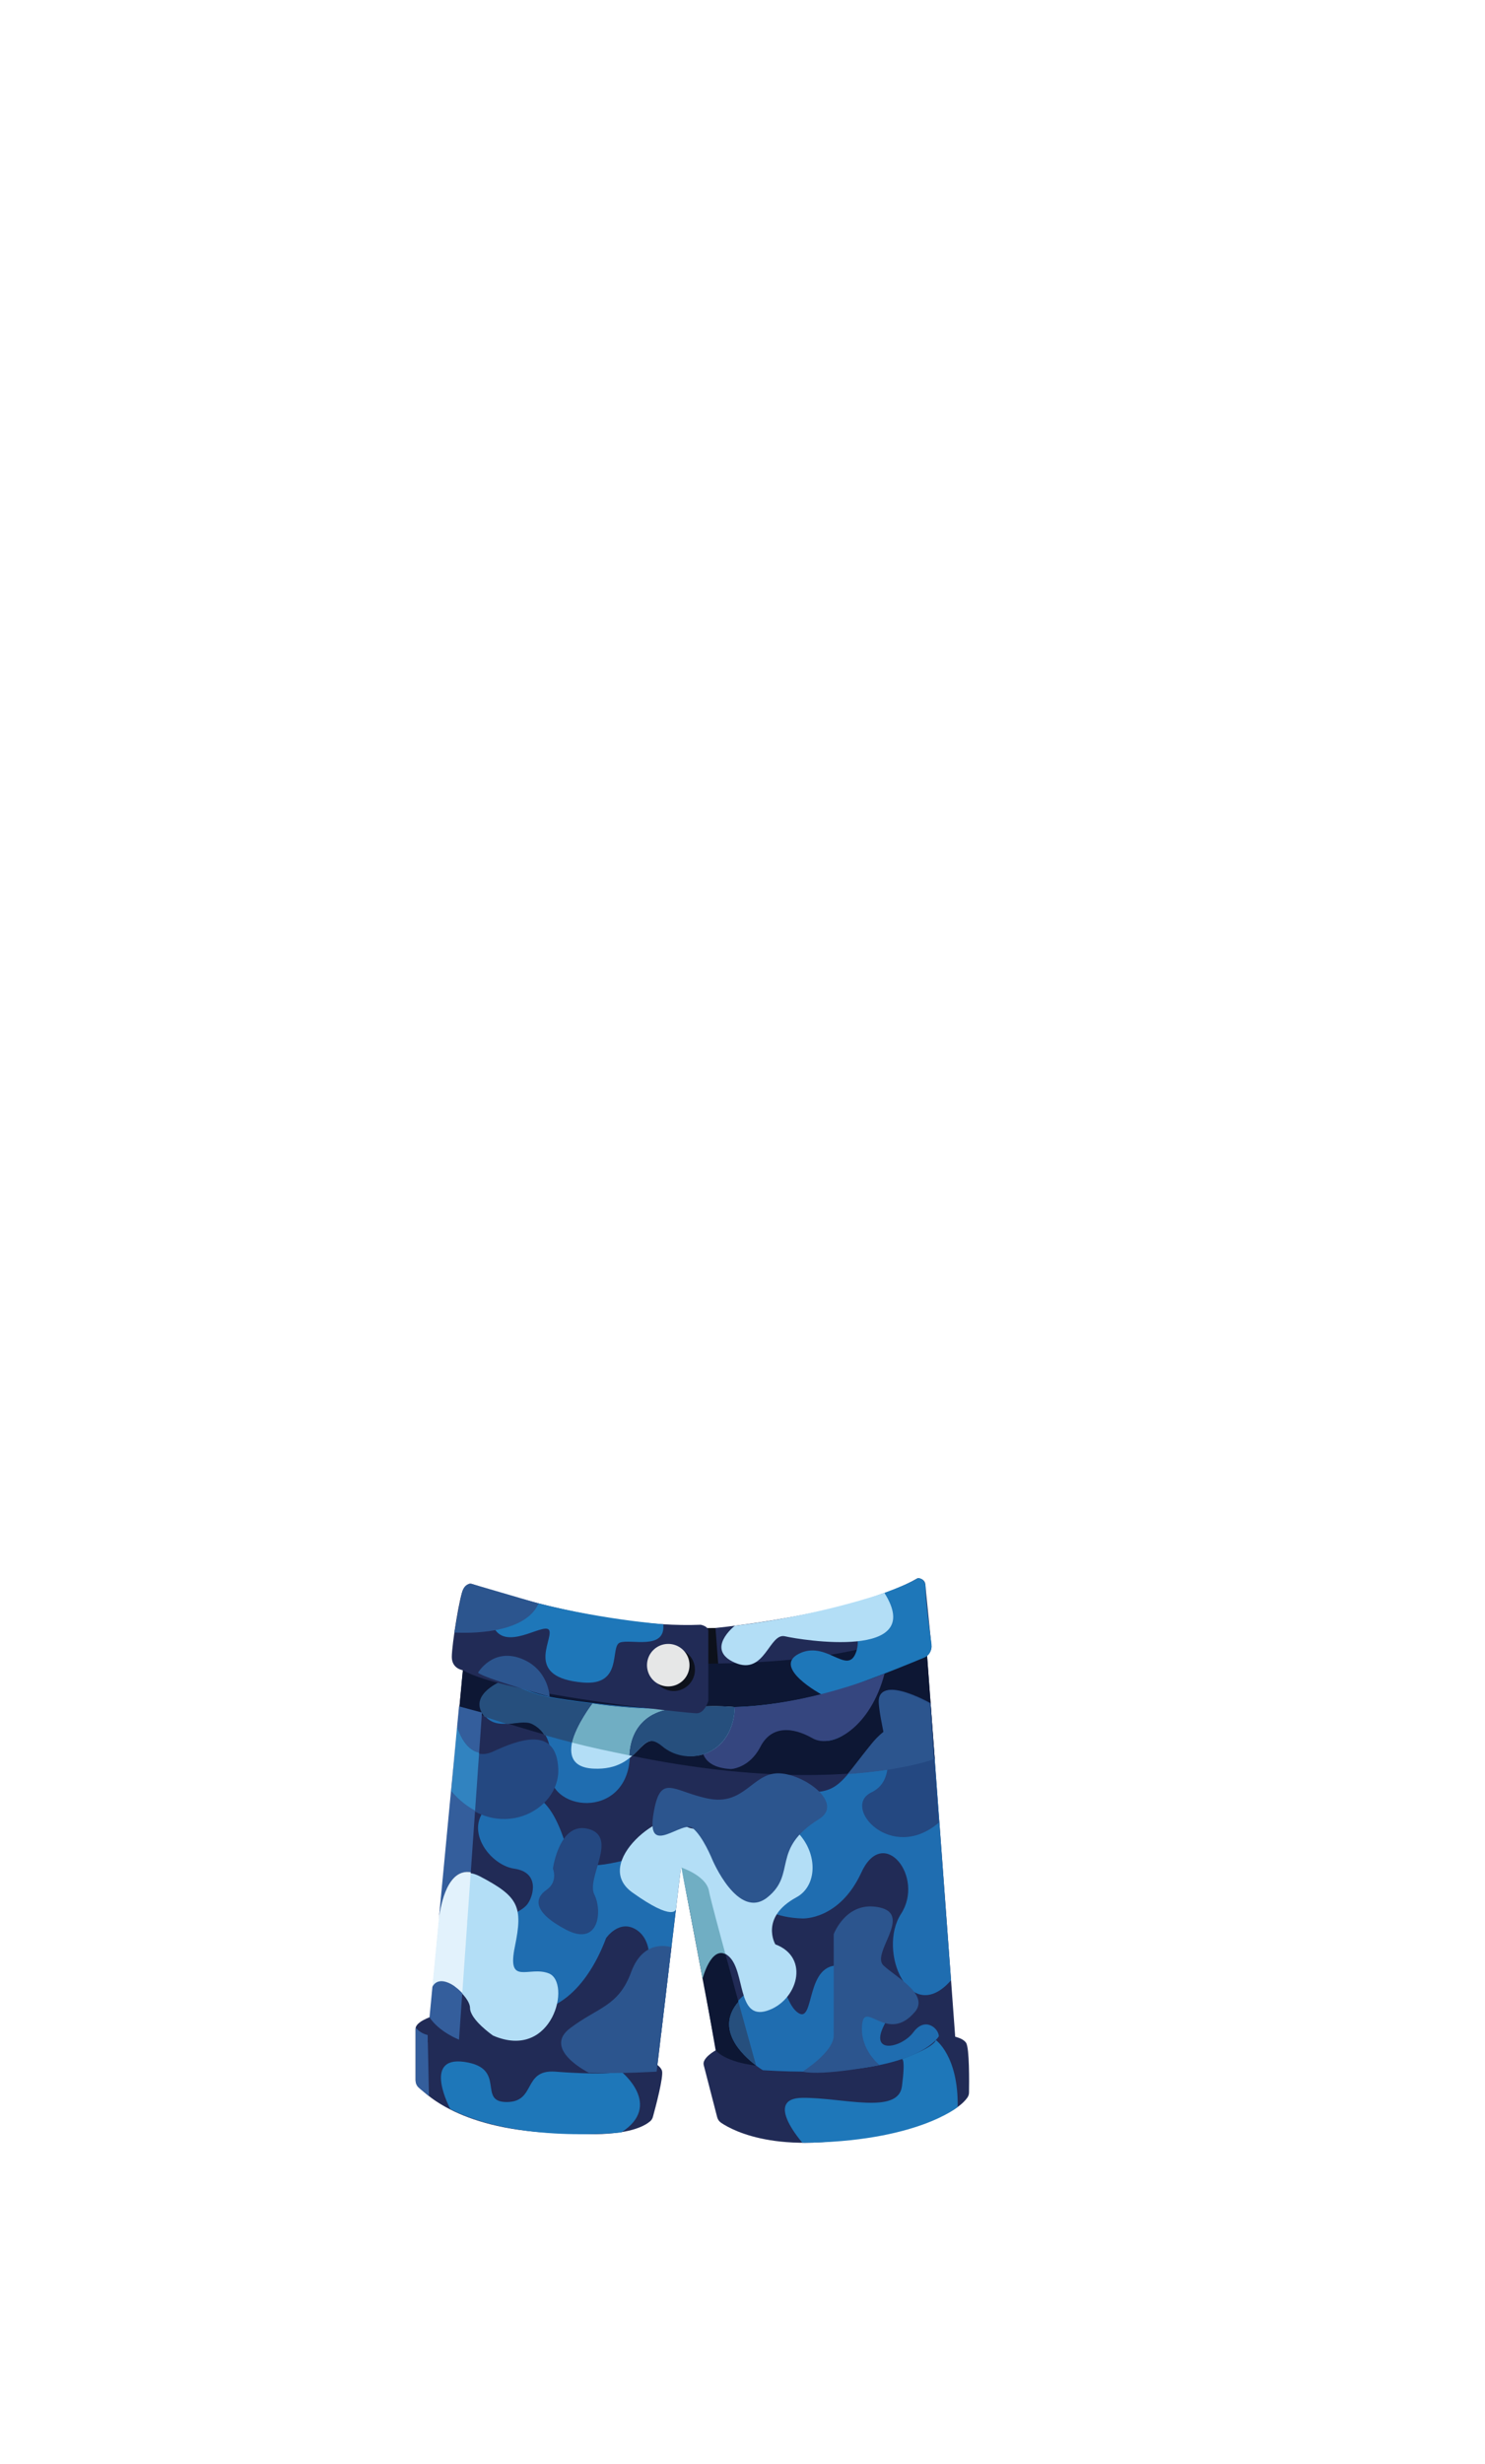 <svg xmlns="http://www.w3.org/2000/svg" width="252" height="418" fill="none" viewBox="0 0 252 418">
  <path fill="#212B56" d="M73.253 342.098s-2.728.882-2.728 2.054v8.686c0 .374.133.736.378 1.018 1.57 1.788 8.323 8.055 25.875 8.055 0 0 9.9 1.006 13.537-2.024.228-.191.394-.445.473-.731.419-1.513 1.876-6.945 1.54-7.889-.39-1.097-2.345-1.8-2.345-1.8l-36.734-7.373.004.004Z"/>
  <path fill="#345E9C" d="M72.572 345.232a3.601 3.601 0 0 1-1.989-1.201.835.835 0 0 0-.054.287v8.686c0 .374.133.736.378 1.019.29.332 1.204 1.014 1.889 1.583l-.224-10.37v-.004Z"/>
  <path fill="#212B56" d="M116.642 279.663s-.689-3.18 1.503-3.205c2.191-.025 26.895-2.493 37.622-8.74 0 0 1.075.075 1.233.943l1.079 10.732s.004 1.151-1.245 1.82c-1.25.669-17.925 10.195-39.333 8.084l-.859-9.638v.004Z"/>
  <path fill="#212B56" d="m78.878 279.812-6.306 66.63s31.687 7.942 38.719 6.18l4.267-35.869c.033-.266.411-.274.457-.012l6.293 36.093s37.975 4.011 40.205-1.621l-5.264-71.401H78.878Z"/>
  <path fill="#0D111B" d="m118.667 276.221 2.752-.033 1.005 13.404-3.778.083.021-13.454Z"/>
  <path fill="#212B56" d="M121.432 347.847s-2.325 1.28-2.017 2.477l2.287 8.857c.1.382.328.715.656.939 2.071 1.409 10.61 6.022 28.515 1.392 0 0 10.365-1.583 13.275-5.636.183-.253.287-.556.291-.868.029-1.654.087-7.581-.502-8.45-.685-1.014-2.865-1.218-2.865-1.218l-39.636 2.507h-.004Z"/>
  <path fill="#1F6DB0" d="M114.711 323.873s.797-10.914-7.169-8.686c-7.966 2.227-9.73 1.159-10.785-.3-1.054-1.459-3.047-15.075-12.582-9.439-6.438 3.803-1.366 10.936 3.088 11.571 4.455.636 3.214 4.764 2.226 6.035-1.91 2.465-8.909 2.656-7.149 10.208 2.657 11.413 14.77 10.798 20.511-4.46 0 0 2.225-3.287 5.156-1.409 2.931 1.879 3.047 7.469-.822 10.719-3.869 3.251.312 12.806 5.019 6.796l2.503-21.031.004-.004Zm43.737-27.784s-4.143-8.01-10.395-.341c-6.252 7.668-5.782 9.389-15.471 7.668-9.689-1.721-13.911 21.579 3.595 22.053 0 0 6.251.32 10-7.814 3.748-8.133 10.785.782 6.721 7.041s1.502 19.24 8.485 11.264l-2.939-39.867.004-.004Z"/>
  <path fill="#0D1734" d="M78.879 279.813s59.839 7.676 77.536-4.173l.507-.158 1.697 22.888s-26.783 10.233-80.662-8.695l.922-9.862Z"/>
  <path fill="#1F6DB0" d="M121.37 289.605s-6.451 9.975 2.81 10.44c0 0 2.698-.116 4.571-3.757 1.872-3.641 5.861-3.4 9.261-1.467 3.4 1.932 8.908-1.467 11.254-10.503 0 0-13.595 5.752-27.896 5.282v.005Zm8.086 61.608s-10.619-6.355-3.201-12.743c7.418-6.388 6.248 1.006 9.178 3.001 2.931 1.995 1.1-8.803 7.348-7.98 6.248.823 10 4.813 7.302 9.975-2.698 5.162 2.931 3.99 4.923 1.292 1.993-2.697 4.293-.615 4.314.69 0 0-3.961 7.407-29.864 5.765ZM85.27 285.145s-5.392 2.111-3.283 5.515c2.109 3.404 6.33.707 8.44 1.763 2.108 1.055 3.424 3.229 2.93 7.622-.822 7.307 13.098 8.949 13.538-2.078.294-7.311 6.505-8.013 6.505-8.013s-9.494-.349-18.988-1.879c-4.587-.735-6.617-2.257-9.141-2.934v.004Z"/>
  <path fill="#1E77B9" d="M139.414 287.468s-8.431-4.551-3.861-6.899c4.571-2.348 8.087 3.52 9.61 0 1.524-3.52-2.005-6.879 1.458-9.131 0 0 7.036-2.303 9.145-3.716 0 0 1.39-.033 1.311 1.741-.078 1.775.997 9.46.997 9.46s.232 1.712-1.246 2.294c0 0-14.321 5.99-17.422 6.247l.008.004Zm-62.989 70.345s-4.87-9.065 2.4-8.009c7.268 1.056 2.108 6.808 7.147 6.808 5.04 0 2.695-5.511 8.203-5.162 0 0 8.324.706 11.254 0 0 0 7.149 5.731 0 10.316 0 0-17.456 1.941-29.004-3.957v.004Zm59.751 5.711s-6.72-7.56 0-7.627c6.721-.066 16.236 2.905 16.879-1.945.644-4.85 0-4.626 0-4.626s5.414-1.924 5.754-3.229c0 0 3.856 2.73 3.703 11.355 0 0-7.032 5.943-26.336 6.072Z"/>
  <path fill="#244881" d="M157.922 288.94s-9.046-5.129-8.655 0c.39 5.128 3.698 12.693-1.412 15.149-5.11 2.457 3.392 12.033 11.47 5.112l-1.403-20.261Zm-80.297 4.135s1.652 6.114 6.036 4.078c4.383-2.037 10.739-4.381 11.075 2.892.337 7.274-10.531 12.851-18.07 4.04l.955-11.014.004.004Zm16.203 23.94s1.096-8.13 6.094-6.721c4.998 1.409-.47 8.292.938 11.11 1.407 2.818.78 8.919-4.845 5.948-5.624-2.972-5.313-5.32-3.283-6.729 2.03-1.409 1.096-3.608 1.096-3.608Z"/>
  <path fill="#B3DEF6" d="M119.186 334.925s1.54-5.536 4.442-3.072c2.901 2.465 1.378 10.915 6.534 9.273 5.155-1.642 7.385-9.036 1.407-11.268 0 0-2.686-4.576 3.582-7.98 6.269-3.404 1.694-17.602-12.839-13.142 0 0-4.455 3.167-6.8.353-2.346-2.813-15.339 6.871-8.203 11.97 7.136 5.1 7.406 2.818 7.406 2.818l.847-7.119 3.628 18.167h-.004Zm-18.856-45.919s-7.895 10.653.382 11.043c8.278.391 7.751-7.277 11.84-3.832 4.088 3.446 11.918 1.804 12.146-6.608 0 0-2.138-.216-4.898-.121-.208.009-.025.374-.245.378-4.754.142-12.458.179-19.221-.86h-.004Z"/>
  <path fill="#2C558E" d="m158.274 296.084-.489-7.057v-.021s-9.05-5.129-8.656 0c.112 1.463.461 3.126.785 4.813-.639.499-1.304 1.143-1.997 1.995-1.777 2.178-3.01 3.878-4.089 5.154a83.05 83.05 0 0 0 6.613-.702c4.981-.744 7.642-1.675 7.999-1.808l-.166-2.369v-.005Z"/>
  <path fill="#35467F" d="M119.348 297.63c.543 1.335 1.901 2.345 4.695 2.486 0 0 3.113-.116 4.985-3.757 1.873-3.641 5.447-3.4 8.847-1.468 3.399 1.937 9.884-1.928 12.229-10.964 0 0-12.391 5.287-25.405 5.678-.125 4.53-2.587 7.157-5.347 8.025h-.004Z"/>
  <path fill="#264F7D" d="M100.573 289.006c3.607.553 7.368.819 10.818.923-3.23-.183-10.171-.669-17.116-1.787-4.587-.736-6.617-2.257-9.14-2.935 0 0-5.393 2.112-3.285 5.516.12.191.245.361.378.519 1.304.432 2.59.844 3.86 1.243 1.578-.116 3.152-.524 4.202 0 .838.42 1.552 1.022 2.075 1.866 1.603.453 3.176.877 4.72 1.276.752-3.088 3.488-6.629 3.488-6.629v.008Z"/>
  <path fill="#264F7D" d="M124.475 289.588c-.125-.012-1.897-.195-4.841-.108-.207.008 0 .445-.22.449-2.221.066-5.002.091-8.024 0 1.183.066 1.872.091 1.872.091s-6.123.607-6.496 7.773c.116.025.431.066.543.091 2.043-1.8 2.636-3.678 5.102-1.604 1.889 1.587 4.571 2.09 6.937 1.35 2.761-.864 5.222-3.495 5.347-8.025l-.22-.021v.004Z"/>
  <path fill="#70AEC3" d="M97.084 295.635c3.367.869 6.592 1.522 9.681 2.162.373-7.166 6.496-7.773 6.496-7.773s-.689-.025-1.872-.091c-3.45-.108-7.211-.37-10.818-.923 0 0-2.736 3.541-3.487 6.63v-.005Z"/>
  <path fill="#B3DEF6" d="M74.398 327.136s.63-12.186 7.099-8.782c6.467 3.404 7.289 5.045 5.882 11.853s2.358 3.255 5.745 4.576c3.91 1.526.702 14.938-9.46 10.553 0 0-3.899-2.693-3.899-4.688 0-1.995-4.782-6.239-6.318-3.412l.955-10.1h-.004Zm50.297-51.326s-5.114 4.007 0 6.259c5.114 2.253 5.816-5.099 8.51-4.472 2.694.628 24.135 4.123 16.875-7.365 0 0-11.014 3.887-25.385 5.582v-.004Z"/>
  <path fill="#2C558E" d="M120.863 315.448s4.375 10.445 9.377 6.43c5.002-4.015.507-8.15 8.751-13.271 4.375-2.718-2.727-7.838-7.032-7.764-4.305.075-5.704 5.516-11.761 4.294-6.056-1.222-8.182-4.551-9.332 2.739-1.149 7.29 4.92.843 6.676 2.261 1.756 1.417 3.321 5.316 3.321 5.316v-.005Zm20.612 12.702s2.125-5.802 7.792-4.551c5.666 1.251-1.524 7.818.664 9.85 2.187 2.033 7.825 4.946 5.313 7.885-4.674 5.469-8.501-2.087-8.941 2.136-.44 4.223 2.964 6.87 2.964 6.87s-9.494 1.9-13.089 1.114c0 0 5.28-3.304 5.297-6.11.016-2.805 0-17.19 0-17.19v-.004Zm-41.554 23.491s-7.941-3.948-3.188-7.548c4.753-3.599 8.219-3.666 10.378-9.543 2.159-5.876 6.829-4.193 6.829-4.193l-2.512 21.093s-5.766.378-11.507.191Zm-24.768-32.498s4.84.624 4.019 7.664c-.822 7.041-1.258 12.548-6.02 13.492l2.001-21.156Z"/>
  <path fill="#212B56" d="M80.14 268.732s21.774 7.61 38.769 6.908c0 0 1.291.232 1.291 1.055v11.854s-.586 2.111-1.993 2.111-33.04-3.308-39.607-7.298c0 0-1.93-.212-1.93-2.265s1.407-10.973 1.992-11.5c.586-.528.698-1.127 1.478-.865Z"/>
  <path fill="#1E77B9" d="M89.161 271.438s-7.493 2.14-4.986 5.257c2.508 3.118 8.598-1.762 9.067 0 .469 1.763-4.147 7.91 5.683 8.745 6.916.586 4.512-6.097 6.272-6.775 1.76-.677 7.796 1.385 7.356-3.108 0 0-11.482-.861-23.392-4.119Z"/>
  <path fill="#2C558E" d="M77.11 276.949s11.764.923 14.28-4.925l-11.25-3.292s-1.3-.387-1.752 1.496c-.453 1.883-1.279 6.721-1.279 6.721Zm4.01 6.824s2.44-4.214 7.235-2.427c4.794 1.787 4.919 6.517 4.919 6.517s-11.183-3.154-12.155-4.094v.004Z"/>
  <path fill="#0D111B" d="M114.326 286.878a3.605 3.605 0 0 0 3.603-3.608 3.605 3.605 0 0 0-3.603-3.607 3.605 3.605 0 0 0-3.603 3.607 3.605 3.605 0 0 0 3.603 3.608Z"/>
  <path fill="#E6E7E7" d="M113.4 286.105a3.605 3.605 0 0 0 3.603-3.607 3.605 3.605 0 0 0-3.603-3.608 3.605 3.605 0 0 0-3.603 3.608 3.605 3.605 0 0 0 3.603 3.607Z"/>
  <path fill="#0D1734" d="M125.314 339.601c-.723-2.631-1.495-5.445-2.213-8.084-2.495-1.239-3.811 3.495-3.811 3.495l-3.628-18.167 5.878 31.089c1.939 2.028 6.771 2.498 6.771 2.498-2.387-1.817-7.012-6.226-2.997-10.836v.005Z"/>
  <path fill="#264F7D" d="M125.313 339.6c-4.014 4.61.611 9.019 2.998 10.836 0 0-1.383-4.959-2.998-10.836Z"/>
  <path fill="#70AEC3" d="M123.101 331.517c-1.42-5.225-2.619-9.747-2.798-10.728-.328-1.804-2.466-3.013-3.723-3.578a10.9 10.9 0 0 0-.918-.366l3.562 18.832s1.386-5.395 3.877-4.16Z"/>
  <path fill="#345E9C" d="m81.309 297.323.477-6.787-3.89-1.048-.328 3.433c.108.37 1.196 3.924 3.74 4.402Zm-1.419 20.299.73-10.449c-1.386-.727-2.747-1.795-4.013-3.275l.817-9.443-2.955 31.122c.349-2.743 1.552-8.603 5.417-7.959l.004.004Zm-6.51 19.426-.493 5.192c1.66 2.506 5.006 3.786 5.006 3.786l.552-7.905c-1.527-1.667-4.035-2.972-5.068-1.073h.004Z"/>
  <path fill="#3183C0" d="m80.62 307.173.689-9.85c-2.545-.478-3.632-4.036-3.74-4.402l-.146 1.538-.817 9.443c1.266 1.48 2.627 2.548 4.014 3.275v-.004Z"/>
  <path fill="#E2F2FC" d="m74.469 325.581-1.088 11.467c1.038-1.899 3.545-.594 5.069 1.073l1.436-20.499c-3.865-.644-5.069 5.216-5.417 7.959Z"/>
</svg>

